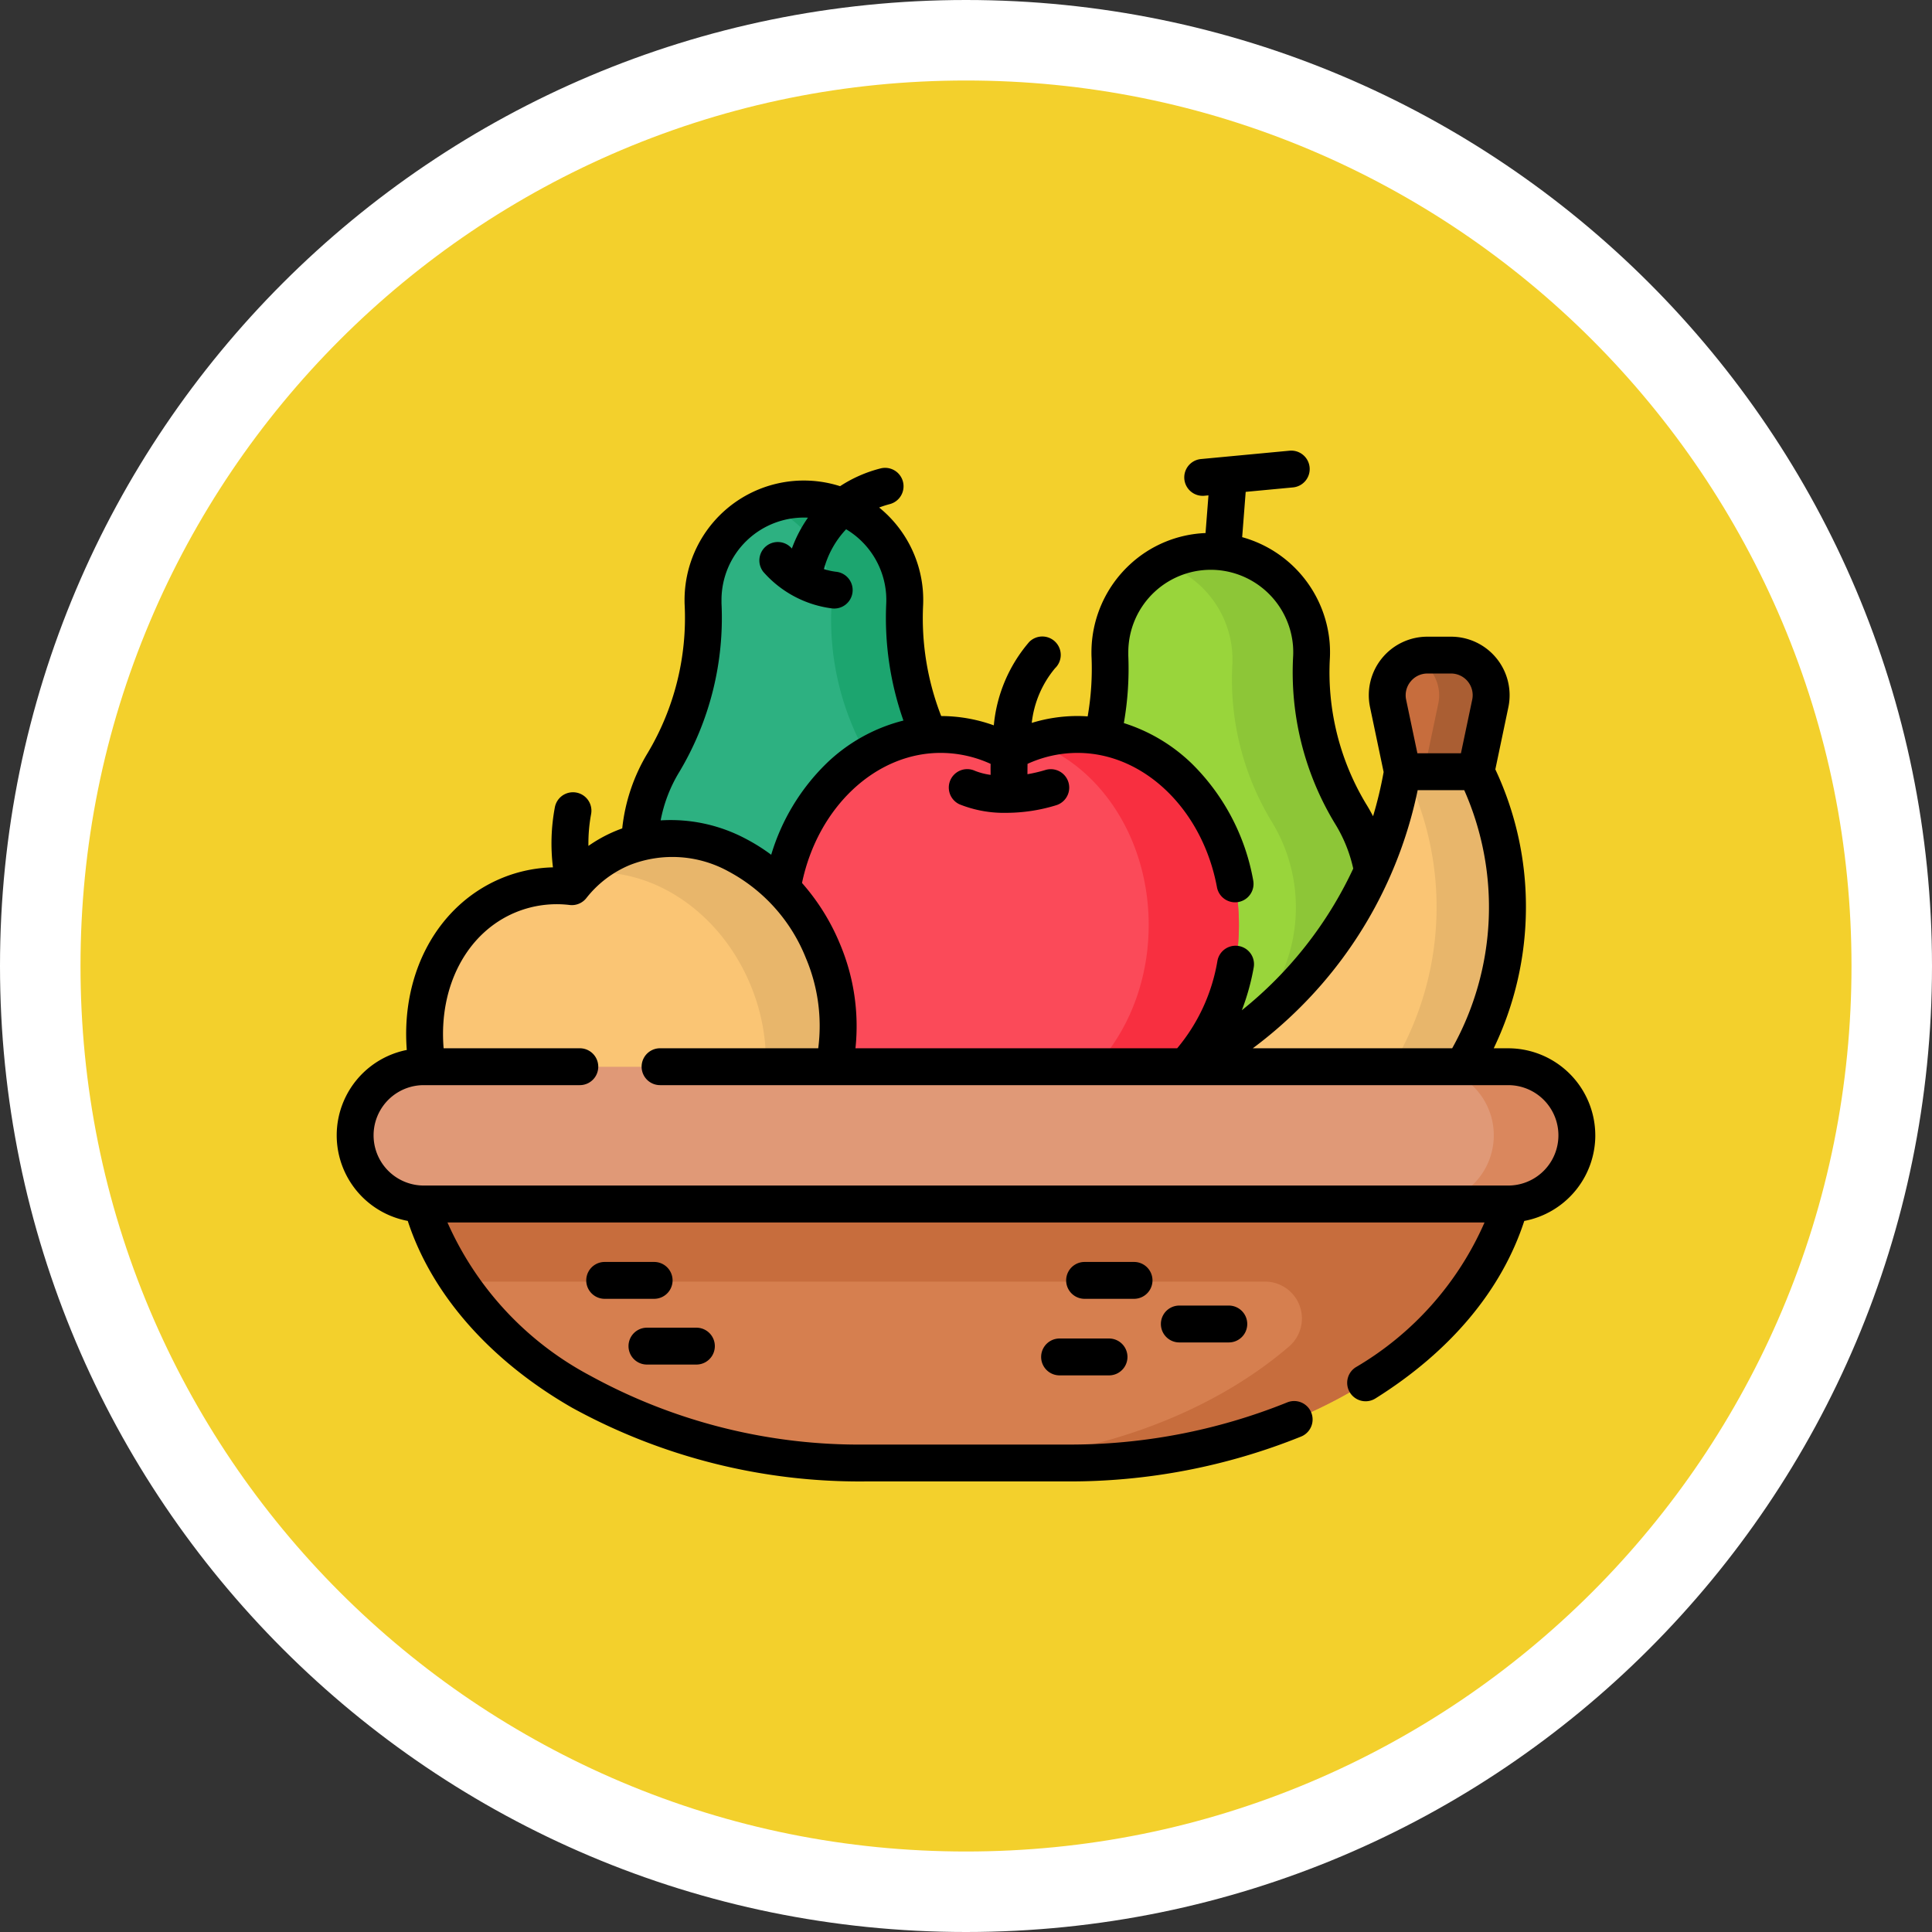<svg xmlns="http://www.w3.org/2000/svg" width="120" height="120" viewBox="0 0 120 120">
  <rect x="0" y="0" width="120" height="120" fill="#333333" stroke="none"/>
  <g id="Grupo_1106861" data-name="Grupo 1106861" transform="translate(-955.333 -165)">
    <g id="Trazado_874102" data-name="Trazado 874102" transform="translate(955.333 165)" fill="#f3d02c">
      <path d="M 60 117.5 C 52.236 117.5 44.706 115.98 37.619 112.982 C 34.213 111.542 30.927 109.758 27.853 107.681 C 24.808 105.624 21.944 103.261 19.341 100.659 C 16.739 98.056 14.376 95.192 12.319 92.147 C 10.242 89.073 8.458 85.787 7.018 82.381 C 4.02 75.294 2.5 67.764 2.5 60 C 2.5 52.236 4.02 44.706 7.018 37.619 C 8.458 34.213 10.242 30.927 12.319 27.853 C 14.376 24.808 16.739 21.944 19.341 19.341 C 21.944 16.739 24.808 14.376 27.853 12.319 C 30.927 10.242 34.213 8.458 37.619 7.018 C 44.706 4.02 52.236 2.5 60 2.5 C 67.764 2.5 75.294 4.02 82.381 7.018 C 85.787 8.458 89.073 10.242 92.147 12.319 C 95.192 14.376 98.056 16.739 100.659 19.341 C 103.261 21.944 105.624 24.808 107.681 27.853 C 109.758 30.927 111.542 34.213 112.982 37.619 C 115.98 44.706 117.5 52.236 117.5 60 C 117.5 67.764 115.98 75.294 112.982 82.381 C 111.542 85.787 109.758 89.073 107.681 92.147 C 105.624 95.192 103.261 98.056 100.659 100.659 C 98.056 103.261 95.192 105.624 92.147 107.681 C 89.073 109.758 85.787 111.542 82.381 112.982 C 75.294 115.98 67.764 117.5 60 117.5 Z" stroke="none"/>
      <path d="M 60 5 C 52.573 5 45.371 6.453 38.593 9.32 C 35.335 10.698 32.193 12.404 29.252 14.39 C 26.339 16.358 23.599 18.619 21.109 21.109 C 18.619 23.599 16.358 26.339 14.39 29.252 C 12.404 32.193 10.698 35.335 9.32 38.593 C 6.453 45.371 5 52.573 5 60 C 5 67.427 6.453 74.63 9.32 81.407 C 10.698 84.665 12.404 87.807 14.39 90.748 C 16.358 93.661 18.619 96.401 21.109 98.891 C 23.599 101.381 26.339 103.642 29.252 105.61 C 32.193 107.596 35.335 109.302 38.593 110.68 C 45.371 113.547 52.573 115 60 115 C 67.427 115 74.63 113.547 81.407 110.68 C 84.665 109.302 87.807 107.596 90.748 105.61 C 93.661 103.642 96.401 101.381 98.891 98.891 C 101.381 96.401 103.642 93.661 105.61 90.748 C 107.596 87.807 109.302 84.665 110.68 81.407 C 113.547 74.63 115 67.427 115 60 C 115 52.573 113.547 45.371 110.68 38.593 C 109.302 35.335 107.596 32.193 105.61 29.252 C 103.642 26.339 101.381 23.599 98.891 21.109 C 96.401 18.619 93.661 16.358 90.748 14.39 C 87.807 12.404 84.665 10.698 81.407 9.32 C 74.63 6.453 67.427 5 60 5 M 60 -1.52587890625e-05 C 93.137 -1.52587890625e-05 120 26.863 120 60 C 120 93.137 93.137 120 60 120 C 26.863 120 -1.52587890625e-05 93.137 -1.52587890625e-05 60 C -1.52587890625e-05 26.863 26.863 -1.52587890625e-05 60 -1.52587890625e-05 Z" stroke="none" fill="#fff"/>
    </g>
    <g id="Grupo_1106882" data-name="Grupo 1106882" transform="translate(976.247 146.655)">
      <g id="Grupo_1106880" data-name="Grupo 1106880" transform="translate(1.145 49.345)">
        <g id="Grupo_1106879" data-name="Grupo 1106879" transform="translate(0 0)">
          <g id="Grupo_1106872" data-name="Grupo 1106872" transform="translate(17.666)">
            <path id="Trazado_898843" data-name="Trazado 898843" d="M139.671,72.593a6.437,6.437,0,0,0-.013-.756,6.266,6.266,0,0,0-12.512.492q0,.131.005.26a17.524,17.524,0,0,1-2.469,9.85,10.2,10.2,0,1,0,17.4-.1A17.009,17.009,0,0,1,139.671,72.593Z" transform="translate(-123.206 -66.063)" fill="#2db181"/>
            <path id="Trazado_898844" data-name="Trazado 898844" d="M187.629,87.724a10.205,10.205,0,0,1-10.356,10.2,10.023,10.023,0,0,1-2.11-.255,10.208,10.208,0,0,0,6.387-15.337,17.01,17.01,0,0,1-2.406-9.746,6.6,6.6,0,0,0-.014-.756,6.29,6.29,0,0,0-3.979-5.348,6.266,6.266,0,0,1,8.533,6.1,17.01,17.01,0,0,0,2.406,9.746A10.142,10.142,0,0,1,187.629,87.724Z" transform="translate(-167.219 -66.06)" fill="#1ca56f"/>
          </g>
          <g id="Grupo_1106873" data-name="Grupo 1106873" transform="translate(42.936 3.245)">
            <path id="Trazado_898845" data-name="Trazado 898845" d="M305.178,93.845a6.44,6.44,0,0,0-.013-.756,6.266,6.266,0,0,0-12.512.492q0,.131.005.26a17.524,17.524,0,0,1-2.469,9.85,10.2,10.2,0,1,0,17.4-.1A17.008,17.008,0,0,1,305.178,93.845Z" transform="translate(-288.713 -87.316)" fill="#99d53b"/>
            <path id="Trazado_898846" data-name="Trazado 898846" d="M349.131,108.98a10.205,10.205,0,0,1-10.356,10.2,10.061,10.061,0,0,1-1.382-.115,10.207,10.207,0,0,0,5.284-15.019,17.022,17.022,0,0,1-2.406-9.746,6.6,6.6,0,0,0-.012-.756,6.286,6.286,0,0,0-4.328-5.471,6.266,6.266,0,0,1,9.255,5.768,17.01,17.01,0,0,0,2.406,9.746,10.142,10.142,0,0,1,1.539,5.388Z" transform="translate(-328.721 -87.318)" fill="#8dc637"/>
          </g>
          <g id="Grupo_1106874" data-name="Grupo 1106874" transform="translate(26.34 14.618)">
            <path id="Trazado_898847" data-name="Trazado 898847" d="M198.548,161.8a8.726,8.726,0,0,0-4.255,1.119,8.728,8.728,0,0,0-4.255-1.119c-5.534,0-10.021,5.3-10.021,11.832s4.486,11.832,10.021,11.832a8.726,8.726,0,0,0,4.255-1.119,8.726,8.726,0,0,0,4.255,1.119c5.534,0,10.021-5.3,10.021-11.832S204.082,161.8,198.548,161.8Z" transform="translate(-180.017 -161.803)" fill="#fb4a59"/>
            <path id="Trazado_898848" data-name="Trazado 898848" d="M295.879,173.638c0,6.535-4.487,11.833-10.02,11.833a8.572,8.572,0,0,1-2.8-.47c4.17-1.432,7.216-5.977,7.216-11.362s-3.046-9.929-7.216-11.361a8.532,8.532,0,0,1,2.8-.47C291.392,161.807,295.879,167.1,295.879,173.638Z" transform="translate(-267.327 -161.806)" fill="#f82f40"/>
          </g>
          <g id="Grupo_1106875" data-name="Grupo 1106875" transform="translate(42.666 9.69)">
            <path id="Trazado_898849" data-name="Trazado 898849" d="M296.762,173.1a19.005,19.005,0,0,1-8.427-1.957,2.491,2.491,0,0,1,.644-4.682,25.694,25.694,0,0,0,20.68-26.516,19.085,19.085,0,0,1-12.9,33.154Z" transform="translate(-286.945 -138.359)" fill="#fac574"/>
            <path id="Trazado_898850" data-name="Trazado 898850" d="M358.142,154.016A19.086,19.086,0,0,1,339.056,173.1a19.315,19.315,0,0,1-2.2-.125,19.095,19.095,0,0,0,14.8-27.647,25.827,25.827,0,0,0,.289-5.382,19.029,19.029,0,0,1,6.19,14.069Z" transform="translate(-329.239 -138.356)" fill="#e8b66b"/>
            <path id="Trazado_898851" data-name="Trazado 898851" d="M433.753,132.533l-.89,4.241H428.3l-.89-4.241a2.49,2.49,0,0,1,2.437-3h1.472A2.49,2.49,0,0,1,433.753,132.533Z" transform="translate(-405.914 -129.53)" fill="#c76d3d"/>
            <path id="Trazado_898852" data-name="Trazado 898852" d="M442.708,132.529l-.89,4.241H438.59l.89-4.241a2.5,2.5,0,0,0-1.56-2.844,2.516,2.516,0,0,1,.878-.157h1.472A2.491,2.491,0,0,1,442.708,132.529Z" transform="translate(-414.869 -129.527)" fill="#aa5e33"/>
          </g>
          <g id="Grupo_1106876" data-name="Grupo 1106876" transform="translate(4.313 21.08)">
            <path id="Trazado_898853" data-name="Trazado 898853" d="M48.057,204.717a7.873,7.873,0,0,0-3.16,2.4,7.873,7.873,0,0,0-3.933.536c-4.613,1.911-6.523,7.875-4.267,13.321s7.824,8.313,12.437,6.4a7.874,7.874,0,0,0,3.16-2.4,7.873,7.873,0,0,0,3.933-.536c4.613-1.911,6.523-7.875,4.267-13.321S52.669,202.807,48.057,204.717Z" transform="translate(-35.749 -204.125)" fill="#fac574"/>
            <path id="Trazado_898854" data-name="Trazado 898854" d="M111.21,224.443a7.792,7.792,0,0,1-2.092.539c2.8-2.675,3.672-7.379,1.861-11.75-1.921-4.64-6.248-7.408-10.34-6.942a7.743,7.743,0,0,1,2.4-1.57c4.612-1.912,10.181.956,12.437,6.4S115.823,222.531,111.21,224.443Z" transform="translate(-90.732 -204.127)" fill="#e8b66b"/>
          </g>
          <g id="Grupo_1106878" data-name="Grupo 1106878" transform="translate(0 35.255)">
            <g id="Grupo_1106877" data-name="Grupo 1106877" transform="translate(3.635 4.731)">
              <path id="Trazado_898855" data-name="Trazado 898855" d="M99.921,327.955c0,10.979-12.558,19.88-28.049,19.88H59.359c-15.491,0-28.049-8.9-28.049-19.88Z" transform="translate(-31.31 -327.955)" fill="#d67f4f"/>
              <path id="Trazado_898856" data-name="Trazado 898856" d="M31.31,327.955a15.228,15.228,0,0,0,2.769,8.616H84.192a2.292,2.292,0,0,1,1.482,4.037c-5.145,4.414-12.927,7.228-21.636,7.228h7.834c15.491,0,28.049-8.9,28.049-19.88Z" transform="translate(-31.31 -327.955)" fill="#c76d3d"/>
            </g>
            <path id="Trazado_898857" data-name="Trazado 898857" d="M79.119,305.5H11.763a4.263,4.263,0,1,1,0-8.526H79.119a4.263,4.263,0,1,1,0,8.526Z" transform="translate(-7.5 -296.969)" fill="#e09977"/>
            <path id="Trazado_898858" data-name="Trazado 898858" d="M452.212,301.233a4.264,4.264,0,0,1-4.263,4.263H442.79a4.263,4.263,0,0,0,0-8.526h5.159A4.263,4.263,0,0,1,452.212,301.233Z" transform="translate(-376.33 -296.97)" fill="#da875d"/>
          </g>
        </g>
      </g>
      <g id="Grupo_1106881" data-name="Grupo 1106881" transform="translate(0 46.333)">
        <path id="Trazado_898859" data-name="Trazado 898859" d="M78.172,88.864a5.414,5.414,0,0,0-5.408-5.408h-.9a20.239,20.239,0,0,0,2-8.76,20.028,20.028,0,0,0-1.9-8.564l.809-3.859a3.635,3.635,0,0,0-3.558-4.382H67.74a3.635,3.635,0,0,0-3.558,4.382l.844,4.023a24.611,24.611,0,0,1-.657,2.747c-.138-.266-.286-.528-.445-.784a15.838,15.838,0,0,1-2.234-9.091,7.552,7.552,0,0,0-.016-.891,7.446,7.446,0,0,0-5.435-6.568l.219-2.813,2.938-.277a1.145,1.145,0,1,0-.215-2.28l-5.5.518a1.145,1.145,0,0,0,.106,2.285c.036,0,.072,0,.109-.005l.25-.024-.182,2.341a7.332,7.332,0,0,0-4.726,1.979,7.437,7.437,0,0,0-2.36,5.423c0,.1,0,.205.006.307a17.254,17.254,0,0,1-.241,3.678c-.207-.014-.415-.023-.624-.023a9.69,9.69,0,0,0-2.849.428,6.393,6.393,0,0,1,1.444-3.392,1.145,1.145,0,1,0-1.6-1.638,9.233,9.233,0,0,0-2.2,5.182,9.688,9.688,0,0,0-3.269-.578,16.73,16.73,0,0,1-1.122-6.9,7.617,7.617,0,0,0-.016-.891,7.4,7.4,0,0,0-2.715-5.161,6.563,6.563,0,0,1,.658-.211,1.145,1.145,0,1,0-.585-2.214,8.333,8.333,0,0,0-2.5,1.1,7.4,7.4,0,0,0-7.3,1.638,7.437,7.437,0,0,0-2.36,5.423c0,.1,0,.206.006.307a16.369,16.369,0,0,1-2.3,9.209,11.345,11.345,0,0,0-1.577,4.678c-.135.049-.27.1-.4.154a8.876,8.876,0,0,0-1.7.934,9.955,9.955,0,0,1,.167-1.978,1.145,1.145,0,1,0-2.252-.418,12.106,12.106,0,0,0-.118,3.728,8.856,8.856,0,0,0-3.188.672C6.285,74.534,3.984,78.76,4.352,83.56a5.407,5.407,0,0,0,.061,10.618c1.485,4.555,5.1,8.67,10.2,11.6a37.087,37.087,0,0,0,18.22,4.581H45.343a38.4,38.4,0,0,0,14.564-2.79,1.145,1.145,0,1,0-.876-2.116,36.091,36.091,0,0,1-13.688,2.616H32.829a34.766,34.766,0,0,1-17.079-4.276,19.861,19.861,0,0,1-8.871-9.519H71.293a19.471,19.471,0,0,1-7.994,8.991,1.145,1.145,0,1,0,1.216,1.941c4.656-2.916,7.845-6.723,9.246-11.026a5.416,5.416,0,0,0,4.412-5.315ZM56.9,83.455a26.955,26.955,0,0,0,2.946-2.544A26.647,26.647,0,0,0,67.14,67.424h2.893a17.958,17.958,0,0,1-.749,16.031Zm9.8-22.777a1.34,1.34,0,0,1,1.044-.5h1.472A1.345,1.345,0,0,1,70.528,61.8l-.7,3.331H67.122l-.7-3.331A1.34,1.34,0,0,1,66.7,60.678ZM40.613,66.473a4.123,4.123,0,0,1-.969-.25,1.145,1.145,0,0,0-.962,2.079,7.4,7.4,0,0,0,2.938.529,10.566,10.566,0,0,0,3.064-.47,1.145,1.145,0,0,0-.663-2.192,9.129,9.129,0,0,1-1.118.264c0-.1,0-.332.005-.643a7.471,7.471,0,0,1,3.107-.681c4.116,0,7.758,3.509,8.659,8.344a1.145,1.145,0,0,0,2.252-.419,13.509,13.509,0,0,0-3.8-7.246,10.686,10.686,0,0,0-4.236-2.531,19.542,19.542,0,0,0,.277-4.186q0-.107,0-.214a5.121,5.121,0,0,1,5.5-5.107,5.134,5.134,0,0,1,4.729,4.7,5.28,5.28,0,0,1,.011.621,18.114,18.114,0,0,0,2.579,10.4,8.974,8.974,0,0,1,1.152,2.823,24.587,24.587,0,0,1-6.919,8.8,14.477,14.477,0,0,0,.738-2.663,1.145,1.145,0,0,0-2.255-.4,11.364,11.364,0,0,1-2.5,5.425H32.22a13.12,13.12,0,0,0-.959-6.474A13.5,13.5,0,0,0,28.9,73.188c.982-4.7,4.565-8.079,8.607-8.079a7.472,7.472,0,0,1,3.108.681c-.006.306,0,.54,0,.684Zm-19.348-.157A18.651,18.651,0,0,0,23.9,55.824q0-.106,0-.213a5.118,5.118,0,0,1,5.37-5.113,8.289,8.289,0,0,0-1,1.917,1.145,1.145,0,0,0-1.772,1.45,6.82,6.82,0,0,0,4.272,2.27,1.145,1.145,0,1,0,.262-2.275,4.092,4.092,0,0,1-.771-.168,5.809,5.809,0,0,1,1.379-2.474,5.128,5.128,0,0,1,2.481,3.988,5.289,5.289,0,0,1,.011.622A19.209,19.209,0,0,0,35.2,63.1a10.6,10.6,0,0,0-4.806,2.686,13.223,13.223,0,0,0-3.407,5.65,11.693,11.693,0,0,0-1.594-1A9.939,9.939,0,0,0,20.12,69.3a9.041,9.041,0,0,1,1.145-2.986Zm51.5,25.665H5.408a3.118,3.118,0,1,1,0-6.236H15.1a1.145,1.145,0,0,0,0-2.29H6.64c-.318-3.834,1.434-7.184,4.471-8.442a6.7,6.7,0,0,1,3.365-.457,1.144,1.144,0,0,0,1.026-.425,6.7,6.7,0,0,1,2.7-2.056,7.221,7.221,0,0,1,6.14.4,10.5,10.5,0,0,1,4.8,5.38,10.794,10.794,0,0,1,.766,5.6H20.083a1.145,1.145,0,1,0,0,2.29H72.764a3.118,3.118,0,0,1,0,6.236Z" transform="translate(0 -46.333)"/>
        <path id="Trazado_898860" data-name="Trazado 898860" d="M106.874,377.54a1.145,1.145,0,0,0-1.145-1.145h-3.072a1.145,1.145,0,1,0,0,2.29h3.072A1.145,1.145,0,0,0,106.874,377.54Z" transform="translate(-86.013 -326.001)"/>
        <path id="Trazado_898861" data-name="Trazado 898861" d="M119.851,405.431h3.072a1.145,1.145,0,1,0,0-2.29h-3.072a1.145,1.145,0,1,0,0,2.29Z" transform="translate(-100.582 -348.664)"/>
        <path id="Trazado_898862" data-name="Trazado 898862" d="M302.107,377.54a1.145,1.145,0,0,0-1.145-1.145H297.89a1.145,1.145,0,1,0,0,2.29h3.072A1.145,1.145,0,0,0,302.107,377.54Z" transform="translate(-251.438 -326.001)"/>
        <path id="Trazado_898863" data-name="Trazado 898863" d="M336.426,394.141a1.145,1.145,0,0,0,0,2.29H339.5a1.145,1.145,0,0,0,0-2.29Z" transform="translate(-284.09 -341.038)"/>
        <path id="Trazado_898864" data-name="Trazado 898864" d="M287.712,407.539a1.145,1.145,0,0,0,0,2.29h3.072a1.145,1.145,0,1,0,0-2.29Z" transform="translate(-242.814 -352.39)"/>
      </g>
    </g>
  </g>
</svg>
